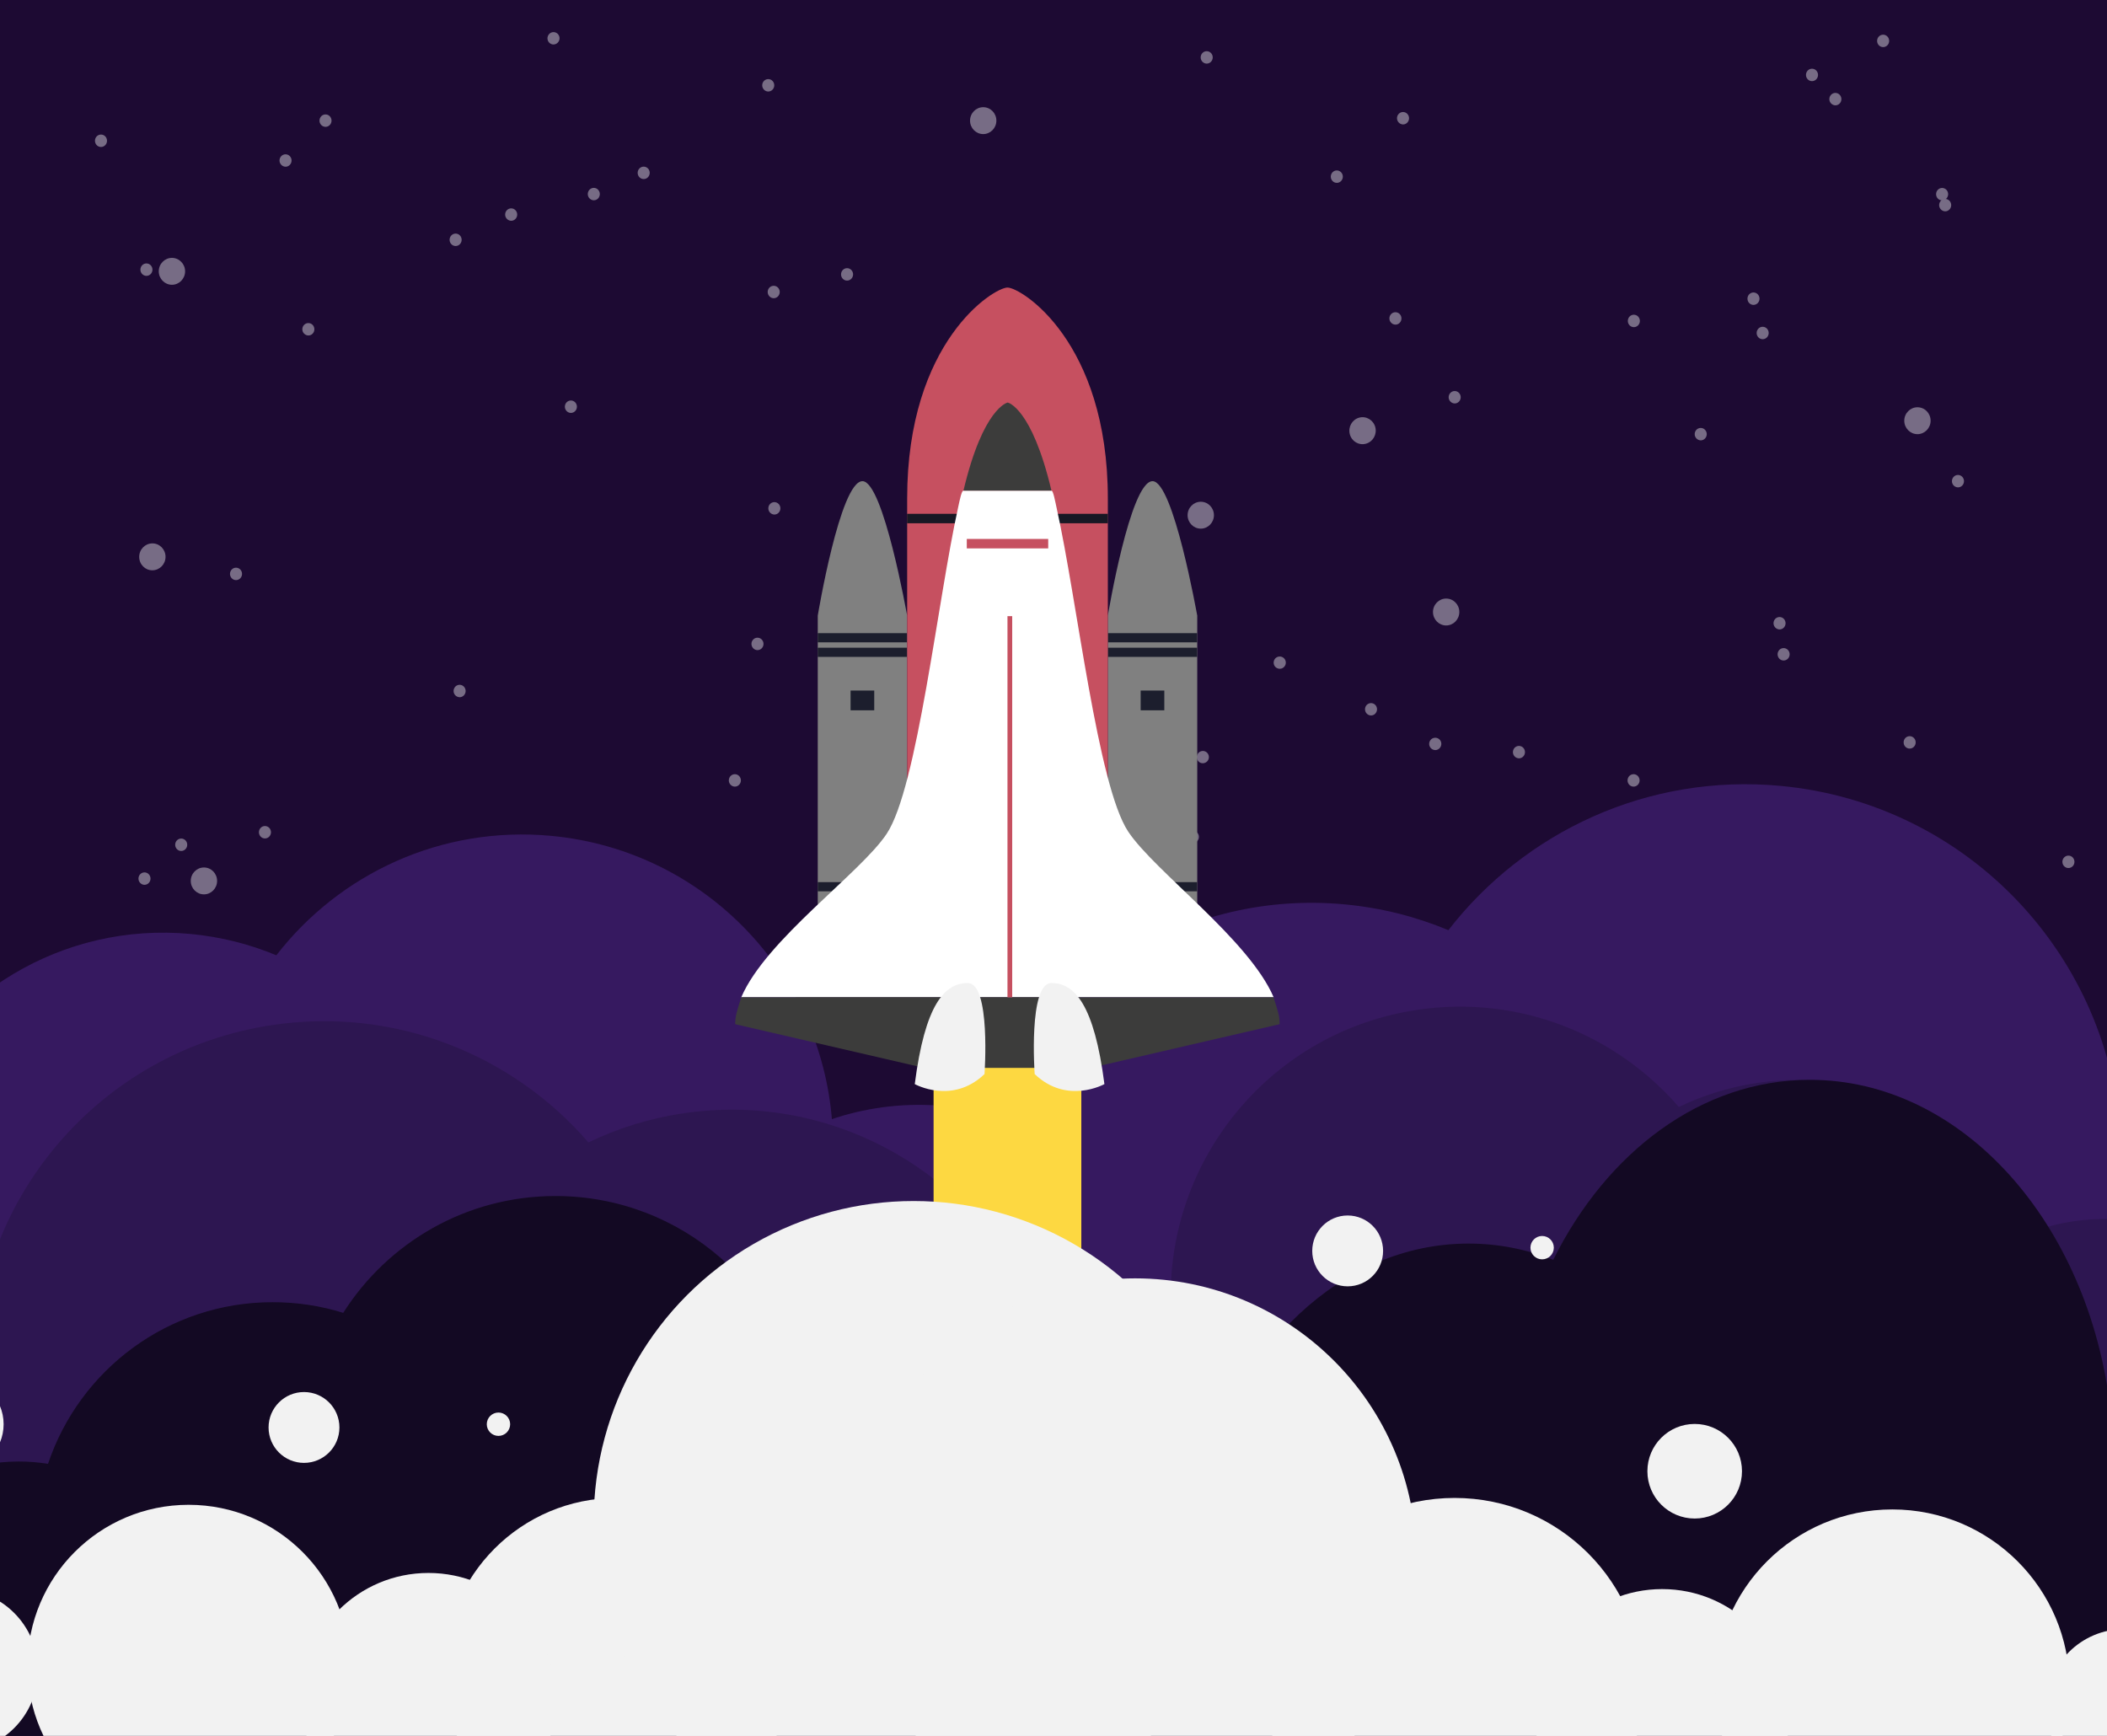 <?xml version="1.0" encoding="utf-8"?>
<!-- Generator: Adobe Illustrator 21.0.0, SVG Export Plug-In . SVG Version: 6.00 Build 0)  -->
<svg version="1.1" id="Layer_1" xmlns="http://www.w3.org/2000/svg" xmlns:xlink="http://www.w3.org/1999/xlink" x="0px" y="0px"
	 width="2272px" height="1872px" viewBox="0 0 2272 1872" enable-background="new 0 0 2272 1872" xml:space="preserve">
<rect x="0" y="0" width="2272" height="1872" fill="#333333" stroke="none"/>
<g>
	<defs>
		<rect id="SVGID_1_" width="2272" height="1872"/>
	</defs>
	<clipPath id="SVGID_2_">
		<use xlink:href="#SVGID_1_"  overflow="visible"/>
	</clipPath>
	<rect clip-path="url(#SVGID_2_)" fill="#1D0A33" width="2272" height="1872"/>
	<g opacity="0.4" clip-path="url(#SVGID_2_)">
		<path fill="#FFFFFF" d="M1047.2,424.5c0-3.7,2.9-6.7,6.5-6.7c3.6,0,6.5,3,6.5,6.7c0,3.7-2.9,6.7-6.5,6.7
			C1050.1,431.1,1047.2,428.1,1047.2,424.5"/>
		<path fill="#FFFFFF" d="M1881.6,1373c0-8,6.4-14.5,14.2-14.5c7.9,0,14.2,6.5,14.2,14.5s-6.4,14.5-14.2,14.5
			C1888,1387.5,1881.6,1381,1881.6,1373"/>
		<path fill="#FFFFFF" d="M1740.6,1591.4c0-3.7,2.9-6.7,6.5-6.7c3.6,0,6.5,3,6.5,6.7c0,3.7-2.9,6.7-6.5,6.7
			C1743.5,1598.1,1740.6,1595.1,1740.6,1591.4"/>
		<path fill="#FFFFFF" d="M1880.9,1720c0-3.7,2.9-6.7,6.5-6.7c3.6,0,6.5,3,6.5,6.7c0,3.7-2.9,6.7-6.5,6.7
			C1883.8,1726.6,1880.9,1723.7,1880.9,1720"/>
		<path fill="#FFFFFF" d="M1607.3,1722.5c0-8,6.4-14.5,14.2-14.5c7.9,0,14.2,6.5,14.2,14.5c0,8-6.4,14.5-14.2,14.5
			C1613.7,1737,1607.3,1730.5,1607.3,1722.5"/>
		<path fill="#FFFFFF" d="M975.8,1840.6c0-8,6.4-14.5,14.2-14.5c7.9,0,14.2,6.5,14.2,14.5c0,8-6.4,14.5-14.2,14.5
			C982.1,1855.1,975.8,1848.6,975.8,1840.6"/>
		<path fill="#FFFFFF" d="M800.9,1518.4c0-8,6.4-14.5,14.2-14.5c7.9,0,14.2,6.5,14.2,14.5c0,8-6.4,14.5-14.2,14.5
			C807.3,1532.9,800.9,1526.5,800.9,1518.4"/>
		<path fill="#FFFFFF" d="M762.2,985.9c0-3.7,2.9-6.7,6.5-6.7c3.6,0,6.5,3,6.5,6.7c0,3.7-2.9,6.7-6.5,6.7
			C765.1,992.5,762.2,989.6,762.2,985.9"/>
		<path fill="#FFFFFF" d="M1172.6,1564c0-3.7,2.9-6.7,6.5-6.7c3.6,0,6.5,3,6.5,6.7c0,3.7-2.9,6.7-6.5,6.7
			C1175.5,1570.7,1172.6,1567.7,1172.6,1564"/>
		<path fill="#FFFFFF" d="M1011.1,1204.5c0-3.7,2.9-6.7,6.5-6.7c3.6,0,6.5,3,6.5,6.7c0,3.7-2.9,6.7-6.5,6.7
			C1014,1211.2,1011.1,1208.2,1011.1,1204.5"/>
		<path fill="#FFFFFF" d="M928.7,780.7c0-3.7,2.9-6.7,6.5-6.7c3.6,0,6.5,3,6.5,6.7c0,3.7-2.9,6.7-6.5,6.7
			C931.6,787.3,928.7,784.3,928.7,780.7"/>
		<path fill="#FFFFFF" d="M1280.6,555.6c0-8,6.4-14.5,14.2-14.5c7.9,0,14.2,6.5,14.2,14.5c0,8-6.4,14.5-14.2,14.5
			C1287,570.1,1280.6,563.6,1280.6,555.6"/>
		<path fill="#FFFFFF" d="M1054.6,570.1c0-3.7,2.9-6.7,6.5-6.7s6.5,3,6.5,6.7c0,3.7-2.9,6.7-6.5,6.7S1054.6,573.8,1054.6,570.1"/>
		<path fill="#FFFFFF" d="M1139.5,774c0-3.7,2.9-6.7,6.5-6.7c3.6,0,6.5,3,6.5,6.7c0,3.7-2.9,6.7-6.5,6.7
			C1142.5,780.7,1139.5,777.7,1139.5,774"/>
		<path fill="#FFFFFF" d="M1279.8,902.5c0-3.7,2.9-6.7,6.5-6.7c3.6,0,6.5,3,6.5,6.7c0,3.7-2.9,6.7-6.5,6.7
			C1282.8,909.2,1279.8,906.2,1279.8,902.5"/>
		<path fill="#FFFFFF" d="M489.1,745.2c0-3.7,2.9-6.7,6.5-6.7c3.6,0,6.5,3,6.5,6.7c0,3.7-2.9,6.7-6.5,6.7
			C492.1,751.8,489.1,748.9,489.1,745.2"/>
		<path fill="#FFFFFF" d="M1668.9,1431.2c0-3.7,2.9-6.7,6.5-6.7c3.6,0,6.5,3,6.5,6.7c0,3.7-2.9,6.7-6.5,6.7
			C1671.8,1437.9,1668.9,1434.9,1668.9,1431.2"/>
		<path fill="#FFFFFF" d="M1590.5,1683.5c0-3.7,2.9-6.7,6.5-6.7c3.6,0,6.5,3,6.5,6.7c0,3.7-2.9,6.7-6.5,6.7
			C1593.4,1690.1,1590.5,1687.2,1590.5,1683.5"/>
		<path fill="#FFFFFF" d="M1631.4,811.1c0-3.7,2.9-6.7,6.5-6.7c3.6,0,6.5,3,6.5,6.7c0,3.7-2.9,6.7-6.5,6.7
			C1634.3,817.7,1631.4,814.8,1631.4,811.1"/>
		<path fill="#FFFFFF" d="M248,618.9c0-3.7,2.9-6.7,6.5-6.7c3.6,0,6.5,3,6.5,6.7c0,3.7-2.9,6.7-6.5,6.7
			C250.9,625.6,248,622.6,248,618.9"/>
		<path fill="#FFFFFF" d="M1553,1063.3c0-3.7,2.9-6.7,6.5-6.7c3.6,0,6.5,3,6.5,6.7c0,3.7-2.9,6.7-6.5,6.7
			C1555.9,1070,1553,1067,1553,1063.3"/>
		<path fill="#FFFFFF" d="M1254,726.6c0-3.7,2.9-6.7,6.5-6.7c3.6,0,6.5,3,6.5,6.7c0,3.7-2.9,6.7-6.5,6.7
			C1256.9,733.3,1254,730.3,1254,726.6"/>
		<path fill="#FFFFFF" d="M1035.3,850.3c0-3.7,2.9-6.7,6.5-6.7c3.6,0,6.5,3,6.5,6.7c0,3.7-2.9,6.7-6.5,6.7
			C1038.2,857,1035.3,854,1035.3,850.3"/>
		<path fill="#FFFFFF" d="M1228.3,965.3c0-3.7,2.9-6.7,6.5-6.7c3.6,0,6.5,3,6.5,6.7c0,3.7-2.9,6.7-6.5,6.7
			C1231.3,971.9,1228.3,968.9,1228.3,965.3"/>
		<path fill="#FFFFFF" d="M785.9,841.6c0-3.7,2.9-6.7,6.5-6.7c3.6,0,6.5,3,6.5,6.7c0,3.7-2.9,6.7-6.5,6.7
			C788.9,848.3,785.9,845.3,785.9,841.6"/>
		<path fill="#FFFFFF" d="M1149.9,1217.5c0-3.7,2.9-6.7,6.5-6.7c3.6,0,6.5,3,6.5,6.7c0,3.7-2.9,6.7-6.5,6.7
			C1152.8,1224.2,1149.9,1221.2,1149.9,1217.5"/>
		<path fill="#FFFFFF" d="M344.5,130.1c0-3.7,2.9-6.7,6.5-6.7c3.6,0,6.5,3,6.5,6.7c0,3.7-2.9,6.7-6.5,6.7
			C347.4,136.7,344.5,133.8,344.5,130.1"/>
		<path fill="#FFFFFF" d="M484.8,258.6c0-3.7,2.9-6.7,6.5-6.7c3.6,0,6.5,3,6.5,6.7c0,3.7-2.9,6.7-6.5,6.7
			C487.7,265.3,484.8,262.3,484.8,258.6"/>
		<path fill="#FFFFFF" d="M2104.8,518.9c0-3.7,2.9-6.7,6.5-6.7c3.6,0,6.5,3,6.5,6.7c0,3.7-2.9,6.7-6.5,6.7
			C2107.7,525.5,2104.8,522.6,2104.8,518.9"/>
		<path fill="#FFFFFF" d="M633.8,209.3c0-3.7,2.9-6.7,6.5-6.7c3.6,0,6.5,3,6.5,6.7c0,3.7-2.9,6.7-6.5,6.7
			C636.7,215.9,633.8,212.9,633.8,209.3"/>
		<path fill="#FFFFFF" d="M1755,841.6c0-3.7,2.9-6.7,6.5-6.7c3.6,0,6.5,3,6.5,6.7c0,3.7-2.9,6.7-6.5,6.7
			C1757.9,848.3,1755,845.3,1755,841.6"/>
		<path fill="#FFFFFF" d="M301.4,173.1c0-3.7,2.9-6.7,6.5-6.7c3.6,0,6.5,3,6.5,6.7c0,3.7-2.9,6.7-6.5,6.7
			C304.3,179.7,301.4,176.7,301.4,173.1"/>
		<path fill="#FFFFFF" d="M544.7,231.4c0-3.7,2.9-6.7,6.5-6.7c3.6,0,6.5,3,6.5,6.7c0,3.7-2.9,6.7-6.5,6.7
			C547.7,238,544.7,235.1,544.7,231.4"/>
		<path fill="#FFFFFF" d="M326,355.1c0-3.7,2.9-6.7,6.5-6.7c3.6,0,6.5,3,6.5,6.7c0,3.7-2.9,6.7-6.5,6.7
			C329,361.7,326,358.8,326,355.1"/>
		<path fill="#FFFFFF" d="M687.6,186.4c0-3.7,2.9-6.7,6.5-6.7c3.6,0,6.5,3,6.5,6.7c0,3.7-2.9,6.7-6.5,6.7
			C690.5,193.1,687.6,190.1,687.6,186.4"/>
		<path fill="#FFFFFF" d="M827.8,314.9c0-3.7,2.9-6.7,6.5-6.7c3.6,0,6.5,3,6.5,6.7c0,3.7-2.9,6.7-6.5,6.7
			C830.8,321.6,827.8,318.6,827.8,314.9"/>
		<path fill="#FFFFFF" d="M609.1,438.6c0-3.7,2.9-6.7,6.5-6.7c3.6,0,6.5,3,6.5,6.7c0,3.7-2.9,6.7-6.5,6.7
			C612.1,445.3,609.1,442.3,609.1,438.6"/>
		<path fill="#FFFFFF" d="M593.3,46.9c-3-2-3.9-6.1-1.9-9.2c1.9-3.1,6-4,9-2c3,2,3.9,6.1,1.9,9.2C600.3,48,596.3,48.9,593.3,46.9"/>
		<path fill="#FFFFFF" d="M1293.5,822.1c-3-2-3.9-6.1-1.9-9.2c1.9-3.1,6-4,9-2c3,2,3.9,6.1,1.9,9.2
			C1300.5,823.1,1296.5,824,1293.5,822.1"/>
		<path fill="#FFFFFF" d="M1474.9,770.5c-3-2-3.9-6.1-2-9.2c2-3.1,6-4,9-2c3,2,3.9,6.1,1.9,9.2
			C1482,771.6,1477.9,772.5,1474.9,770.5"/>
		<path fill="#FFFFFF" d="M2053.4,453.7c0-8,6.4-14.5,14.2-14.5c7.9,0,14.2,6.5,14.2,14.5c0,8-6.4,14.5-14.2,14.5
			C2059.8,468.2,2053.4,461.7,2053.4,453.7"/>
		<path fill="#FFFFFF" d="M1827.4,468.2c0-3.7,2.9-6.7,6.5-6.7c3.6,0,6.5,3,6.5,6.7c0,3.7-2.9,6.7-6.5,6.7
			C1830.4,474.8,1827.4,471.9,1827.4,468.2"/>
		<path fill="#FFFFFF" d="M1912.4,672.1c0-3.7,2.9-6.7,6.5-6.7c3.6,0,6.5,3,6.5,6.7c0,3.7-2.9,6.7-6.5,6.7
			C1915.3,678.7,1912.4,675.7,1912.4,672.1"/>
		<path fill="#FFFFFF" d="M2052.7,800.6c0-3.7,2.9-6.7,6.5-6.7c3.6,0,6.5,3,6.5,6.7c0,3.7-2.9,6.7-6.5,6.7
			C2055.6,807.3,2052.7,804.3,2052.7,800.6"/>
		<path fill="#FFFFFF" d="M1834,924.3c0-3.7,2.9-6.7,6.5-6.7c3.6,0,6.5,3,6.5,6.7c0,3.7-2.9,6.7-6.5,6.7
			C1836.9,931,1834,928,1834,924.3"/>
		<path fill="#FFFFFF" d="M1046,130.1c0-8,6.4-14.5,14.2-14.5c7.9,0,14.2,6.5,14.2,14.5c0,8-6.4,14.5-14.2,14.5
			C1052.4,144.6,1046,138.1,1046,130.1"/>
		<path fill="#FFFFFF" d="M821.9,92c0-3.7,2.9-6.7,6.5-6.7c3.6,0,6.5,3,6.5,6.7c0,3.7-2.9,6.7-6.5,6.7
			C824.9,98.7,821.9,95.7,821.9,92"/>
		<path fill="#FFFFFF" d="M906.9,295.9c0-3.7,2.9-6.7,6.5-6.7s6.5,3,6.5,6.7c0,3.7-2.9,6.7-6.5,6.7S906.9,299.6,906.9,295.9"/>
		<path fill="#FFFFFF" d="M1294.7,61.9c0-3.7,2.9-6.7,6.5-6.7c3.6,0,6.5,3,6.5,6.7c0,3.7-2.9,6.7-6.5,6.7
			C1297.7,68.6,1294.7,65.6,1294.7,61.9"/>
		<path fill="#FFFFFF" d="M1435,190.5c0-3.7,2.9-6.7,6.5-6.7c3.6,0,6.5,3,6.5,6.7s-2.9,6.7-6.5,6.7
			C1437.9,197.2,1435,194.2,1435,190.5"/>
		<path fill="#FFFFFF" d="M1947.4,80.8c0-3.7,2.9-6.7,6.5-6.7c3.6,0,6.5,3,6.5,6.7c0,3.7-2.9,6.7-6.5,6.7
			C1950.3,87.5,1947.4,84.5,1947.4,80.8"/>
		<path fill="#FFFFFF" d="M2087.7,209.4c0-3.7,2.9-6.7,6.5-6.7c3.6,0,6.5,3,6.5,6.7s-2.9,6.7-6.5,6.7
			C2090.6,216.1,2087.7,213.1,2087.7,209.4"/>
		<path fill="#FFFFFF" d="M1572.8,1065c0-8,6.4-14.5,14.2-14.5s14.2,6.5,14.2,14.5c0,8-6.4,14.5-14.2,14.5
			S1572.8,1073.1,1572.8,1065"/>
		<path fill="#FFFFFF" d="M1346.8,1079.6c0-3.7,2.9-6.7,6.5-6.7c3.6,0,6.5,3,6.5,6.7c0,3.7-2.9,6.7-6.5,6.7
			C1349.7,1086.2,1346.8,1083.2,1346.8,1079.6"/>
		<path fill="#FFFFFF" d="M1140.1,1180.6c0-3.7,2.9-6.7,6.5-6.7c3.6,0,6.5,3,6.5,6.7c0,3.7-2.9,6.7-6.5,6.7
			C1143,1187.2,1140.1,1184.2,1140.1,1180.6"/>
		<path fill="#FFFFFF" d="M1479.7,1787.8c0-3.7,2.9-6.7,6.5-6.7c3.6,0,6.5,3,6.5,6.7c0,3.7-2.9,6.7-6.5,6.7
			C1482.6,1794.5,1479.7,1791.5,1479.7,1787.8"/>
		<path fill="#FFFFFF" d="M154.2,1612.1c0-3.7,2.9-6.7,6.5-6.7c3.6,0,6.5,3,6.5,6.7c0,3.7-2.9,6.7-6.5,6.7
			C157.1,1618.8,154.2,1615.8,154.2,1612.1"/>
		<path fill="#FFFFFF" d="M176,1384.1c0-8,6.4-14.5,14.2-14.5c7.9,0,14.2,6.5,14.2,14.5c0,8-6.4,14.5-14.2,14.5
			C182.4,1398.6,176,1392.1,176,1384.1"/>
		<path fill="#FFFFFF" d="M391.7,1676.7c0-8,6.4-14.5,14.2-14.5c7.9,0,14.2,6.5,14.2,14.5c0,8-6.4,14.5-14.2,14.5
			C398.1,1691.2,391.7,1684.7,391.7,1676.7"/>
		<path fill="#FFFFFF" d="M279.2,897.5c0-3.7,2.9-6.7,6.5-6.7c3.6,0,6.5,3,6.5,6.7c0,3.7-2.9,6.7-6.5,6.7
			C282.1,904.2,279.2,901.2,279.2,897.5"/>
		<path fill="#FFFFFF" d="M817.9,1286.8c0-3.7,2.9-6.7,6.5-6.7c3.6,0,6.5,3,6.5,6.7c0,3.7-2.9,6.7-6.5,6.7
			C820.8,1293.4,817.9,1290.4,817.9,1286.8"/>
		<path fill="#FFFFFF" d="M754,1201.8c0-3.7,2.9-6.7,6.5-6.7c3.6,0,6.5,3,6.5,6.7c0,3.7-2.9,6.7-6.5,6.7
			C756.9,1208.4,754,1205.5,754,1201.8"/>
		<path fill="#FFFFFF" d="M1239.7,1865.3c0-3.7,2.9-6.7,6.5-6.7c3.6,0,6.5,3,6.5,6.7c0,3.7-2.9,6.7-6.5,6.7
			C1242.6,1872,1239.7,1869,1239.7,1865.3"/>
		<path fill="#FFFFFF" d="M1175.8,1780.3c0-3.7,2.9-6.7,6.5-6.7c3.6,0,6.5,3,6.5,6.7c0,3.7-2.9,6.7-6.5,6.7
			C1178.7,1787,1175.8,1784,1175.8,1780.3"/>
		<path fill="#FFFFFF" d="M1167.8,614.2c0-3.7,2.9-6.7,6.5-6.7c3.6,0,6.5,3,6.5,6.7c0,3.7-2.9,6.7-6.5,6.7
			C1170.7,620.8,1167.8,617.9,1167.8,614.2"/>
		<path fill="#FFFFFF" d="M810.3,694.4c0-3.7,2.9-6.7,6.5-6.7c3.6,0,6.5,3,6.5,6.7c0,3.7-2.9,6.7-6.5,6.7
			C813.3,701.1,810.3,698.1,810.3,694.4"/>
		<path fill="#FFFFFF" d="M828.5,548.2c0-3.7,2.9-6.7,6.5-6.7c3.6,0,6.5,3,6.5,6.7c0,3.7-2.9,6.7-6.5,6.7
			C831.4,554.8,828.5,551.8,828.5,548.2"/>
		<path fill="#FFFFFF" d="M711.3,1326.6c-2-7.8,2.5-15.7,10.1-17.8c7.6-2.1,15.4,2.6,17.4,10.3c2,7.8-2.5,15.7-10.1,17.8
			C721,1339,713.3,1334.4,711.3,1326.6"/>
		<path fill="#FFFFFF" d="M496.4,1399.7c-0.9-3.6,1.2-7.2,4.7-8.1c3.5-0.9,7.1,1.2,8,4.7c0.9,3.6-1.2,7.2-4.7,8.2
			C500.9,1405.4,497.3,1403.3,496.4,1399.7"/>
		<path fill="#FFFFFF" d="M629.4,1574.7c-0.9-3.6,1.2-7.2,4.7-8.1c3.5-0.9,7.1,1.2,8,4.7c0.9,3.6-1.2,7.2-4.7,8.1
			C633.8,1580.3,630.3,1578.2,629.4,1574.7"/>
		<path fill="#FFFFFF" d="M797,1662.3c-0.9-3.6,1.2-7.2,4.7-8.1c3.5-0.9,7.1,1.2,8,4.7c0.9,3.6-1.2,7.2-4.7,8.2
			C801.5,1668,798,1665.8,797,1662.3"/>
		<path fill="#FFFFFF" d="M150.1,600.5c0-8,6.4-14.5,14.2-14.5c7.9,0,14.2,6.5,14.2,14.5c0,8-6.4,14.5-14.2,14.5
			C156.5,615.1,150.1,608.6,150.1,600.5"/>
		<path fill="#FFFFFF" d="M179,1198.9c0-3.7,2.9-6.7,6.5-6.7c3.6,0,6.5,3,6.5,6.7c0,3.7-2.9,6.7-6.5,6.7
			C182,1205.6,179,1202.6,179,1198.9"/>
		<path fill="#FFFFFF" d="M149.3,947.5c0-3.7,2.9-6.7,6.5-6.7c3.6,0,6.5,3,6.5,6.7c0,3.7-2.9,6.7-6.5,6.7
			C152.3,954.2,149.3,951.2,149.3,947.5"/>
		<path fill="#FFFFFF" d="M205.7,950c0-8,6.4-14.5,14.2-14.5c7.9,0,14.2,6.5,14.2,14.5c0,8-6.4,14.5-14.2,14.5
			C212.1,964.5,205.7,958,205.7,950"/>
		<path fill="#FFFFFF" d="M1720,982.2c0-8,6.4-14.5,14.2-14.5c7.9,0,14.2,6.5,14.2,14.5c0,8-6.4,14.5-14.2,14.5
			C1726.4,996.7,1720,990.2,1720,982.2"/>
		<path fill="#FFFFFF" d="M1545.2,660c0-8,6.4-14.5,14.2-14.5c7.9,0,14.2,6.5,14.2,14.5c0,8-6.4,14.5-14.2,14.5
			C1551.6,674.5,1545.2,668,1545.2,660"/>
		<path fill="#FFFFFF" d="M1506.4,127.5c0-3.7,2.9-6.7,6.5-6.7c3.6,0,6.5,3,6.5,6.7c0,3.7-2.9,6.7-6.5,6.7
			C1509.3,134.1,1506.4,131.1,1506.4,127.5"/>
		<path fill="#FFFFFF" d="M1916.8,705.6c0-3.7,2.9-6.7,6.5-6.7c3.6,0,6.5,3,6.5,6.7c0,3.7-2.9,6.7-6.5,6.7
			C1919.7,712.3,1916.8,709.3,1916.8,705.6"/>
		<path fill="#FFFFFF" d="M1755.3,346.1c0-3.7,2.9-6.7,6.5-6.7c3.6,0,6.5,3,6.5,6.7c0,3.7-2.9,6.7-6.5,6.7
			C1758.2,352.8,1755.3,349.8,1755.3,346.1"/>
		<path fill="#FFFFFF" d="M2024.1,44.1c0-3.7,2.9-6.7,6.5-6.7c3.6,0,6.5,3,6.5,6.7c0,3.7-2.9,6.7-6.5,6.7
			C2027,50.8,2024.1,47.8,2024.1,44.1"/>
		<path fill="#FFFFFF" d="M107.3,1038.7c0-3.7,2.9-6.7,6.5-6.7c3.6,0,6.5,3,6.5,6.7c0,3.7-2.9,6.7-6.5,6.7
			C110.3,1045.4,107.3,1042.4,107.3,1038.7"/>
		<path fill="#FFFFFF" d="M188.9,911c0-3.7,2.9-6.7,6.5-6.7c3.6,0,6.5,3,6.5,6.7c0,3.7-2.9,6.7-6.5,6.7
			C191.8,917.7,188.9,914.7,188.9,911"/>
		<path fill="#FFFFFF" d="M151.4,290.8c0-3.7,2.9-6.7,6.5-6.7c3.6,0,6.5,3,6.5,6.7c0,3.7-2.9,6.7-6.5,6.7
			C154.4,297.5,151.4,294.5,151.4,290.8"/>
		<path fill="#FFFFFF" d="M1972.6,106.9c0-3.7,2.9-6.7,6.5-6.7c3.6,0,6.5,3,6.5,6.7c0,3.7-2.9,6.7-6.5,6.7
			C1975.5,113.5,1972.6,110.5,1972.6,106.9"/>
		<path fill="#FFFFFF" d="M1894.2,359.1c0-3.7,2.9-6.7,6.5-6.7c3.6,0,6.5,3,6.5,6.7c0,3.7-2.9,6.7-6.5,6.7
			C1897.1,365.8,1894.2,362.8,1894.2,359.1"/>
		<path fill="#FFFFFF" d="M102.4,151.8c0-3.7,2.9-6.7,6.5-6.7c3.6,0,6.5,3,6.5,6.7c0,3.7-2.9,6.7-6.5,6.7
			C105.3,158.5,102.4,155.5,102.4,151.8"/>
		<path fill="#FFFFFF" d="M171.2,292.6c0-8,6.4-14.5,14.2-14.5s14.2,6.5,14.2,14.5c0,8-6.4,14.5-14.2,14.5S171.2,300.6,171.2,292.6"
			/>
		<path fill="#FFFFFF" d="M2091,221.2c0-3.7,2.9-6.7,6.5-6.7c3.6,0,6.5,3,6.5,6.7c0,3.7-2.9,6.7-6.5,6.7
			C2093.9,227.8,2091,224.8,2091,221.2"/>
		<path fill="#FFFFFF" d="M1884.3,322.1c0-3.7,2.9-6.7,6.5-6.7c3.6,0,6.5,3,6.5,6.7c0,3.7-2.9,6.7-6.5,6.7
			C1887.2,328.8,1884.3,325.8,1884.3,322.1"/>
		<path fill="#FFFFFF" d="M2223.9,929.4c0-3.7,2.9-6.7,6.5-6.7c3.6,0,6.5,3,6.5,6.7c0,3.7-2.9,6.7-6.5,6.7
			C2226.8,936.1,2223.9,933.1,2223.9,929.4"/>
		<path fill="#FFFFFF" d="M1562.1,428.4c0-3.7,2.9-6.7,6.5-6.7c3.6,0,6.5,3,6.5,6.7c0,3.7-2.9,6.7-6.5,6.7
			C1565,435,1562.1,432,1562.1,428.4"/>
		<path fill="#FFFFFF" d="M1498.2,343.4c0-3.7,2.9-6.7,6.5-6.7c3.6,0,6.5,3,6.5,6.7c0,3.7-2.9,6.7-6.5,6.7
			C1501.1,350,1498.2,347,1498.2,343.4"/>
		<path fill="#FFFFFF" d="M1983.9,1006.9c0-3.7,2.9-6.7,6.5-6.7c3.6,0,6.5,3,6.5,6.7c0,3.7-2.9,6.7-6.5,6.7
			C1986.8,1013.6,1983.9,1010.6,1983.9,1006.9"/>
		<path fill="#FFFFFF" d="M1920,921.9c0-3.7,2.9-6.7,6.5-6.7c3.6,0,6.5,3,6.5,6.7c0,3.7-2.9,6.7-6.5,6.7
			C1922.9,928.6,1920,925.6,1920,921.9"/>
		<path fill="#FFFFFF" d="M1455.5,468.2c-2-7.8,2.5-15.7,10.1-17.8c7.6-2.1,15.4,2.6,17.4,10.3c2,7.8-2.5,15.7-10.1,17.8
			C1465.3,480.6,1457.5,476,1455.5,468.2"/>
		<path fill="#FFFFFF" d="M1240.6,541.3c-0.9-3.6,1.2-7.2,4.7-8.1c3.5-0.9,7.1,1.2,8,4.7c0.9,3.6-1.2,7.2-4.7,8.2
			C1245.1,547,1241.5,544.9,1240.6,541.3"/>
		<path fill="#FFFFFF" d="M1373.6,716.3c-0.9-3.6,1.2-7.2,4.7-8.1c3.5-0.9,7.1,1.2,8,4.7c0.9,3.6-1.2,7.2-4.7,8.1
			C1378.1,721.9,1374.5,719.8,1373.6,716.3"/>
		<path fill="#FFFFFF" d="M1541.3,803.9c-0.9-3.6,1.2-7.2,4.7-8.1c3.5-0.9,7.1,1.2,8,4.7c0.9,3.6-1.2,7.2-4.7,8.2
			C1545.8,809.6,1542.2,807.4,1541.3,803.9"/>
	</g>
	<g clip-path="url(#SVGID_2_)">
		<g>
			<g>
				<path fill="#361960" d="M1085.1,1511.2c12.3-131.7-67.9-250.6-187.3-292.6c-7.8-164-135.2-301.4-303.4-317.2
					c-118.6-11.1-228.5,41-296.4,128.8c-28.7-12-59.8-19.9-92.4-23c-138.8-13-265,65.9-318.4,186.7c-12.4-3.2-25.2-5.5-38.4-6.7
					c-134.6-12.6-253.9,86.3-266.5,220.8c-12.6,134.6,86.3,253.9,220.9,266.5c1.5,0.1,3,0.2,4.5,0.3c0.7,0.1,1.5,0.3,2.2,0.3
					l978.3,91.7c2.2,0.2,4.3,0.2,6.4,0.1C942.8,1772.1,1071.1,1660.8,1085.1,1511.2z"/>
				<path fill="#361960" d="M2512.9,1584.3c14.9-159.1-82-302.9-226.3-353.5c-9.4-198.1-163.4-364.2-366.6-383.3
					c-143.3-13.4-276.1,49.6-358.2,155.6c-34.7-14.5-72.2-24.1-111.7-27.8c-167.7-15.7-320.2,79.6-384.8,225.6
					c-15-3.9-30.4-6.6-46.4-8.1c-162.6-15.2-306.8,104.2-322,266.9c-15.2,162.6,104.3,306.8,266.9,322c1.8,0.2,3.6,0.2,5.4,0.4
					c0.9,0.1,1.8,0.3,2.7,0.4l1182.1,110.8c2.6,0.2,5.2,0.2,7.8,0.1C2341,1899.5,2496,1765,2512.9,1584.3z"/>
			</g>
			<g>
				<path fill="#2D1651" d="M1103,1680.3c-18.1-121.8,50.5-236.3,159.4-281.3c-1-152.8,110.5-286.9,266-310
					c109.7-16.3,214.4,26.7,281.9,104.8c26.1-12.6,54.5-21.5,84.7-26c128.3-19.1,249.6,47.9,305.3,157.5c11.4-3.6,23.1-6.4,35.3-8.2
					c124.4-18.5,240.3,67.4,258.8,191.9c18.5,124.4-67.4,240.3-191.9,258.8c-1.4,0.2-2.8,0.3-4.2,0.5c-0.7,0.1-1.4,0.3-2.1,0.4
					L1391.8,1903c-2,0.3-4,0.4-6,0.4C1248.4,1915.6,1123.6,1818.6,1103,1680.3z"/>
				<path fill="#2D1651" d="M-220.2,1819.9c-21.8-147.1,61-285.6,192.6-339.9c-1.2-184.6,133.5-346.7,321.4-374.6
					c132.5-19.7,259.1,32.2,340.7,126.6c31.5-15.2,65.9-26,102.4-31.4c155.1-23,301.6,57.9,368.9,190.3c13.7-4.3,28-7.7,42.7-9.9
					c150.3-22.3,290.4,81.5,312.7,231.8c22.3,150.4-81.5,290.4-231.8,312.7c-1.7,0.2-3.3,0.4-5,0.6c-0.8,0.2-1.7,0.4-2.5,0.5
					L128.7,2089c-2.4,0.4-4.8,0.5-7.2,0.5C-44.6,2104.2-195.4,1987-220.2,1819.9z"/>
			</g>
			<g>
				<path fill="#130923" d="M1039.9,1743.6c0-106.9-73.5-196.6-172.8-221.4c-18.6-131.4-131.6-232.4-268.1-232.4
					c-96.3,0-180.9,50.3-228.9,126c-24-7.5-49.6-11.5-76.1-11.5c-112.7,0-208.3,73-242.2,174.3c-10.2-1.6-20.7-2.5-31.4-2.5
					c-109.3,0-197.9,88.6-197.9,197.9c0,109.3-45.1,410.9,64.2,410.9c1.2,0,71.3,7.7,72.5,7.6c-15.3-4.3,63.5,0.9,64.2,0.9
					l794.4-1.6c1.8,0,243.5,206.4,171.4-10.8C1108.6,2173.9,1039.9,1865.1,1039.9,1743.6z"/>
				<path fill="#130923" d="M2485.3,1860.7c-0.3-164.3-89.5-301.9-209.5-339.7c-22.9-201.8-159.7-356.8-324.7-356.5
					c-116.4,0.2-218.4,77.7-276.2,194.1c-29.1-11.5-60-17.6-92-17.5c-136.2,0.3-251.5,112.7-292.2,268.4c-12.4-2.5-25-3.8-37.9-3.8
					c-132,0.3-238.8,136.6-238.5,304.5c0.3,167.9,107.7,303.8,239.7,303.5c1.5,0,2.9-0.1,4.4-0.1c0.7,0.1,116.5-2.3,117.2-2.3
					l844.8,0.6c2.1,0,202.1-0.2,204.1-0.6C2569.2,2202.7,2485.6,2047.3,2485.3,1860.7z"/>
			</g>
		</g>
	</g>
	<g clip-path="url(#SVGID_2_)">
		<g>
			<g>
				<path fill="#808080" d="M1242.8,518.9c-24.1,0-48.2,145-48.2,145c0,144.7,0,352.7,0,352.7h48.2h48.2c0,0,0-208,0-352.7
					C1290.9,663.9,1265.4,518.9,1242.8,518.9z"/>
			</g>
			<rect x="1194.6" y="698.5" fill="#1C1E2D" width="96.3" height="9.9"/>
			<rect x="1194.6" y="682.8" fill="#1C1E2D" width="96.3" height="9.9"/>
			<rect x="1194.6" y="951.3" fill="#1C1E2D" width="96.3" height="9.9"/>
			<rect x="1230" y="744.7" fill="#1C1E2D" width="25.5" height="21.3"/>
		</g>
		<g>
			<g>
				<path fill="#808080" d="M930,518.9c-24.1,0-48.2,145-48.2,145c0,144.7,0,352.7,0,352.7H930h48.2c0,0,0-208,0-352.7
					C978.1,663.9,952.6,518.9,930,518.9z"/>
			</g>
			<rect x="881.8" y="698.5" fill="#1C1E2D" width="96.3" height="9.9"/>
			<rect x="881.8" y="682.8" fill="#1C1E2D" width="96.3" height="9.9"/>
			<rect x="881.8" y="951.3" fill="#1C1E2D" width="96.3" height="9.9"/>
			<rect x="917.2" y="744.7" fill="#1C1E2D" width="25.5" height="21.3"/>
		</g>
		<g>
			<g>
				<path fill="#C65060" d="M1086.4,310.1c-14.7,0-108.2,57.8-108.2,227.5c0,169.7,0,413.7,0,413.7h108.2h108.2c0,0,0-244,0-413.7
					C1194.6,367.9,1101,310.1,1086.4,310.1z"/>
			</g>
		</g>
		<rect x="1006.7" y="1089.2" fill="#FDD841" width="159.3" height="509.7"/>
		<rect x="978.1" y="554.1" fill="#181824" width="216.5" height="10.2"/>
		<g>
			<g>
				<path fill="#FFFFFF" d="M1216.6,896.9c-33-49.6-55-249.3-77.1-348.5c-1.8-8.3-3.8-19.3-5.7-19.3h-94.9c-2,0-3.9,9.6-5.7,17.9
					c-22,99.2-44,302.6-77.1,352.2c-28.4,42.7-130.2,114.1-156.8,176.3h574.1C1346.8,1013.3,1245,939.6,1216.6,896.9z"/>
			</g>
			<g>
				<path fill="#3C3C3B" d="M1086.6,434.1c0,0-26.4,5.1-47.7,95h94.9C1112.5,439.2,1086.6,434.1,1086.6,434.1z"/>
			</g>
			<g>
				<path fill="#3C3C3B" d="M799.3,1075.5c-4.3,13.8-6.7,20.6-6.5,29l203.6,47.1h89.9h89.9l203.6-47.1c0.3-8.5-2.2-15.2-6.5-29
					H799.3z"/>
			</g>
			<g>
				<defs>
					<path id="SVGID_3_" d="M1216.6,896.9c-33-49.6-55-249.3-77.1-348.5c-1.8-8.3-3.8-19.3-5.7-19.3h-94.9c-2,0-3.9,9.6-5.7,17.9
						c-22,99.2-44,302.6-77.1,352.2c-28.4,42.7-130.2,114.1-156.8,176.3h574.1C1346.8,1013.3,1245,939.6,1216.6,896.9z"/>
				</defs>
				<clipPath id="SVGID_4_">
					<use xlink:href="#SVGID_3_"  overflow="visible"/>
				</clipPath>
			</g>
		</g>
		<g>
			<g>
				<path fill="#F2F2F2" d="M1115.7,1158.3c0,0-7-98.2,18.1-98.2c25.1,0,46.1,23.6,57.1,109
					C1190.9,1169.1,1150.6,1191.7,1115.7,1158.3z"/>
			</g>
			<g>
				<path fill="#F2F2F2" d="M1061.6,1158.3c0,0,7-98.2-18.1-98.2c-25.1,0-46.1,23.6-57.1,109
					C986.4,1169.1,1026.7,1191.7,1061.6,1158.3z"/>
			</g>
		</g>
		<rect x="1042.5" y="581.2" fill="#C65060" width="87.8" height="10.2"/>
		
			<rect x="883.4" y="867.4" transform="matrix(-1.836970e-16 1 -1 -1.836970e-16 1958.877 -218.937)" fill="#C65060" width="411.1" height="5.1"/>
	</g>
	<g clip-path="url(#SVGID_2_)">
		<g>
			<circle fill="#F2F2F2" cx="665" cy="1801.5" r="186.1"/>
			<circle fill="#F2F2F2" cx="203.4" cy="1796.5" r="173.7"/>
			<circle fill="#F2F2F2" cx="985.2" cy="1640.2" r="345"/>
			<circle fill="#F2F2F2" cx="1224" cy="1681.9" r="303.3"/>
			<circle fill="#F2F2F2" cx="1568.5" cy="1818.9" r="203.5"/>
			<circle fill="#F2F2F2" cx="1792.3" cy="1850.7" r="137"/>
			<circle fill="#F2F2F2" cx="462" cy="1833.3" r="137"/>
			<circle fill="#F2F2F2" cx="-46.8" cy="1801.5" r="87.8"/>
			<circle fill="#F2F2F2" cx="-46.8" cy="1535.9" r="50.7"/>
			<circle fill="#F2F2F2" cx="2290.7" cy="1841.2" r="84.4"/>
			<circle fill="#F2F2F2" cx="1827.4" cy="1586.6" r="51"/>
			<circle fill="#F2F2F2" cx="2040.5" cy="1818.9" r="191.1"/>
		</g>
		<g>
			<circle fill="#F2F2F2" cx="327.8" cy="1539.4" r="38.2"/>
			<circle fill="#F2F2F2" cx="537.5" cy="1535.9" r="12.6"/>
		</g>
		<g>
			<circle fill="#F2F2F2" cx="1453.2" cy="1349" r="38.2"/>
			<circle fill="#F2F2F2" cx="1662.9" cy="1345.5" r="12.6"/>
		</g>
	</g>
</g>
</svg>
